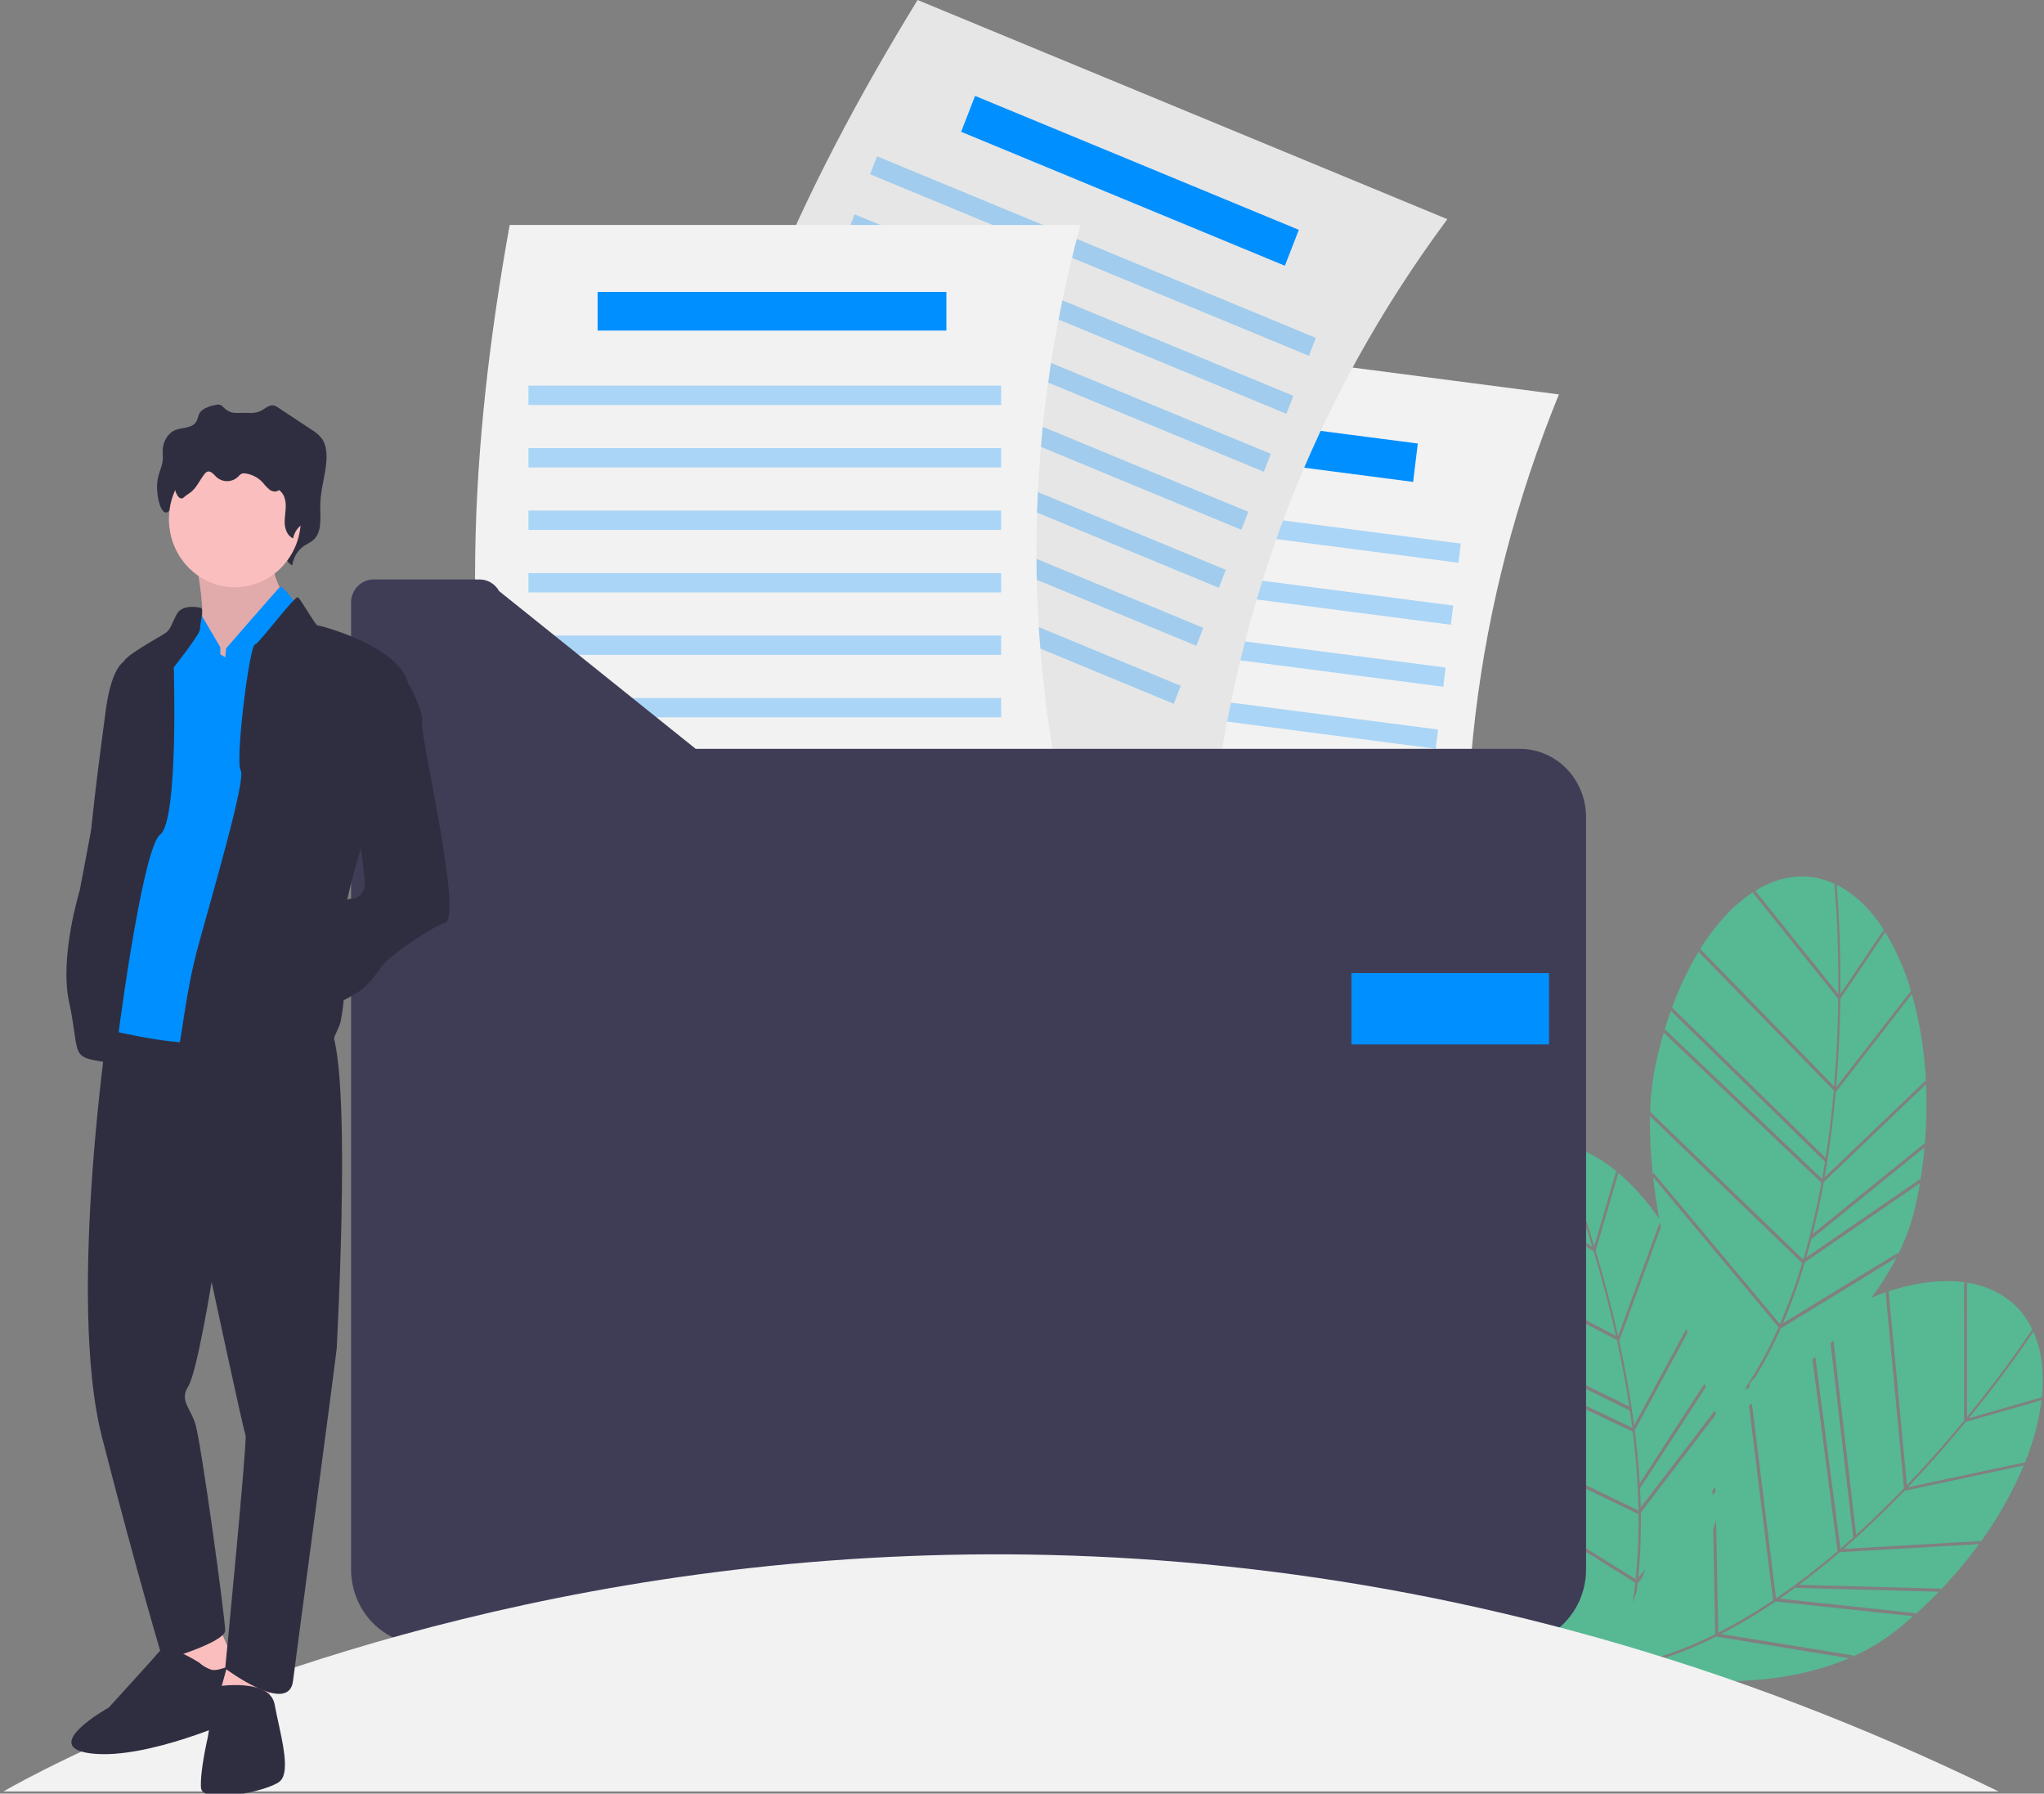 <svg width="416" height="365" viewBox="0 0 416 365" fill="none" xmlns="http://www.w3.org/2000/svg">
<rect x="0" y="0" width="416" height="365" fill="#808080" stroke="none"/>
<g clip-path="url(#clip0)">
<path d="M374.546 203.258C374.479 208.712 374.237 214.821 373.694 221.259L388.914 201.672L389.021 201.978C387.776 197.558 385.932 193.341 383.546 189.451L383.667 189.739L374.546 203.258Z" fill="#57B894"/>
<path d="M374.556 202.301L383.39 189.206C380.851 185.257 377.809 182.199 374.334 180.334C374.154 180.237 373.972 180.146 373.791 180.057C373.926 181.533 374.663 190.203 374.556 202.301Z" fill="#57B894"/>
<path d="M390.817 240.317C391.191 238.033 391.481 235.755 391.688 233.481L368.736 252.087L368.705 251.922C368.359 253.264 367.999 254.583 367.624 255.879L390.763 239.955L390.817 240.317Z" fill="#57B894"/>
<path d="M371.354 239.558L391.897 219.909L391.977 220.249C391.713 214.173 390.752 208.151 389.116 202.309L373.605 222.269C373.07 228.3 372.32 234.063 371.354 239.558Z" fill="#57B894"/>
<path d="M373.215 221.93L345.737 193.748L345.856 193.403C343.628 197.074 341.764 200.968 340.294 205.025L371.563 235.632C372.308 230.848 372.839 226.227 373.215 221.93Z" fill="#57B894"/>
<path d="M370.846 239.914C371.056 238.745 371.253 237.584 371.437 236.431L340.053 205.711L340.168 205.364C339.649 206.794 339.162 208.269 338.707 209.79L338.821 209.443L370.846 239.914Z" fill="#57B894"/>
<path d="M368.9 251.141L391.661 232.691L391.728 233.044C392.087 228.923 392.177 224.781 391.996 220.648L371.176 240.563C370.512 244.223 369.754 247.749 368.9 251.141Z" fill="#57B894"/>
<path d="M336.527 238.663L362.263 269.456C364.009 265.416 365.519 261.272 366.785 257.046L335.811 227.138C335.744 231.112 335.934 235.087 336.382 239.035L336.527 238.663Z" fill="#57B894"/>
<path d="M373.353 180.056L373.562 179.944C368.159 177.367 362.503 178.016 357.229 181.271L374.134 202.305C374.246 189.215 373.366 180.185 373.353 180.056Z" fill="#57B894"/>
<path d="M366.969 258.081C365.804 261.885 364.439 265.621 362.881 269.271L386.231 254.981L386.275 255.337C387.911 252.067 389.14 248.596 389.93 245.007C390.235 243.595 390.506 242.182 390.743 240.767L367.328 256.88C367.209 257.281 367.091 257.685 366.969 258.081Z" fill="#57B894"/>
<path d="M374.123 203.28L356.831 181.763L356.964 181.434C353.007 183.948 349.274 187.931 346.034 193.12L373.288 221.072C373.82 214.708 374.057 208.67 374.123 203.28Z" fill="#57B894"/>
<path d="M367.006 256.305C368.509 251.173 369.743 245.962 370.703 240.694L338.6 210.148C337.992 212.212 337.447 214.354 336.966 216.573C336.305 219.753 335.925 222.989 335.833 226.241L366.984 256.32L367.006 256.305Z" fill="#57B894"/>
<path d="M400.074 289.354C396.652 293.509 392.69 298.056 388.294 302.656L412.121 297.59L412.014 297.896C413.786 293.671 414.973 289.21 415.538 284.644L415.453 284.945L400.074 289.354Z" fill="#57B894"/>
<path d="M414.079 271.559C414 271.365 413.916 271.176 413.832 270.988C413.024 272.214 408.233 279.376 400.674 288.624L415.571 284.354C416.055 279.64 415.602 275.282 414.079 271.559Z" fill="#57B894"/>
<path d="M365.502 322.989C364.407 323.796 363.315 324.574 362.225 325.326L389.887 328.293L389.705 328.607C391.404 327.094 393.036 325.53 394.6 323.916L365.425 323.136L365.502 322.989Z" fill="#57B894"/>
<path d="M375.184 315.21L403.148 313.599L403 313.914C406.551 309.06 409.533 303.79 411.883 298.213L387.602 303.376C383.462 307.668 379.323 311.613 375.184 315.21Z" fill="#57B894"/>
<path d="M366.135 322.515L395.067 323.288L394.9 323.603C397.724 320.666 400.352 317.535 402.768 314.233L374.425 315.866C371.652 318.248 368.888 320.465 366.135 322.515Z" fill="#57B894"/>
<path d="M331.696 339.328C331.889 339.102 332.083 338.872 332.284 338.633C338.103 337.313 343.747 335.274 349.093 332.56L348.676 311.143C348.878 310.583 349.073 310.02 349.26 309.452L349.705 332.252C353.546 330.29 357.27 328.093 360.856 325.671L355.95 286.019C356.149 285.897 356.352 285.771 356.559 285.641L361.458 325.243L361.485 325.246C365.814 322.283 369.985 319.082 373.98 315.656L368.873 276.656C369.07 276.488 369.267 276.319 369.464 276.148L374.572 315.149C375.456 314.388 376.325 313.624 377.18 312.856L372.555 273.343C372.751 273.157 372.947 272.969 373.142 272.78L377.771 312.324C381.3 309.13 384.565 305.921 387.511 302.858L383.764 263.065L384.068 262.878C383.013 263.23 381.945 263.63 380.868 264.068C382.797 261.51 384.508 258.784 385.983 255.922L362.41 270.349C360.918 273.736 359.212 277.018 357.302 280.173C356.883 280.63 356.466 281.094 356.055 281.571L356.115 282.055C355.932 282.336 355.748 282.614 355.563 282.891L355.484 282.247C355.249 282.526 355.017 282.81 354.785 283.095C357.575 279.005 359.984 274.652 361.983 270.096L336.435 239.528C336.756 242.368 337.185 245.22 337.691 248.045C335.279 244.485 332.413 241.278 329.171 238.508L329.372 238.744L324.748 254.51C326.317 259.718 327.916 265.605 329.328 271.9L337.818 248.742C337.882 249.093 337.948 249.442 338.014 249.791L329.546 272.89C330.844 278.796 331.856 284.516 332.584 290.05L343.203 270.417C343.285 270.686 343.367 270.952 343.449 271.217L332.715 291.062C333.18 294.755 333.514 298.351 333.719 301.849L346.908 281.553C346.998 281.804 347.087 282.049 347.174 282.29L333.846 302.8L333.767 302.654C333.841 304.04 333.893 305.409 333.925 306.762L348.982 287.084C349.082 287.339 349.175 287.575 349.261 287.79L333.943 307.809C333.949 308.228 333.958 308.649 333.961 309.065C333.992 313.054 333.813 317.043 333.424 321.012L334.887 319.295C334.628 319.943 334.376 320.581 334.131 321.211L333.299 322.187C333.233 322.779 333.16 323.364 333.084 323.947C332.8 324.702 332.528 325.439 332.266 326.157C332.479 324.807 332.662 323.449 332.817 322.082L299.365 301.162C309.001 322.822 325.988 342.959 327.075 344.237C327.805 342.609 328.464 340.944 329.052 339.242C329.252 339.21 329.451 339.176 329.65 339.142C329.581 339.346 329.514 339.552 329.443 339.755C329.339 339.772 329.235 339.792 329.131 339.809C329.217 339.829 329.307 339.849 329.402 339.87C328.984 341.063 328.537 342.227 328.062 343.365C328.732 342.668 329.734 341.59 330.949 340.196C338.633 341.738 359.247 344.778 376.337 337.443L349.265 333.037C343.685 335.879 337.783 337.992 331.696 339.328ZM348.523 303.29L349.127 302.582L349.146 303.588L348.543 304.296L348.523 303.29Z" fill="#57B894"/>
<path d="M413.494 270.697L413.724 270.749C411.155 265.208 406.398 261.984 400.325 261.02L400.346 288.347C408.522 278.34 413.424 270.806 413.494 270.697Z" fill="#57B894"/>
<path d="M360.358 326.59C357.11 328.753 353.75 330.731 350.294 332.517L377.109 336.881L376.924 337.185C380.205 335.743 383.296 333.878 386.123 331.635C387.23 330.748 388.312 329.838 389.369 328.904L361.377 325.901C361.037 326.132 360.697 326.365 360.358 326.59Z" fill="#57B894"/>
<path d="M388.096 302.245C392.439 297.693 396.353 293.199 399.735 289.092L399.714 261.137L400.019 260.971C395.419 260.302 390.082 260.913 384.38 262.776L388.096 302.245Z" fill="#57B894"/>
<path d="M328.951 238.325C325.352 235.379 321.544 233.442 317.681 232.776C317.48 232.742 317.28 232.714 317.081 232.686C317.652 234.047 320.949 242.057 324.471 253.597L328.951 238.325Z" fill="#57B894"/>
<path d="M329.074 272.692L294.501 254.656L294.512 254.291C293.491 258.492 292.885 262.79 292.702 267.118L331.607 286.25C330.882 281.463 330.004 276.899 329.074 272.692Z" fill="#57B894"/>
<path d="M331.726 287.05L292.678 267.846L292.684 267.479C292.619 269.004 292.597 270.563 292.62 272.155L292.624 271.788L332.207 290.551C332.057 289.373 331.896 288.206 331.726 287.05Z" fill="#57B894"/>
<path d="M333.475 308.14L295.061 289.578C296.187 293.379 297.558 297.098 299.166 300.71L299.193 300.31L332.891 321.384C333.342 316.986 333.537 312.563 333.475 308.14Z" fill="#57B894"/>
<path d="M316.663 232.824L316.829 232.652C310.919 231.924 305.734 234.346 301.693 239.124L324.069 253.735C320.256 241.25 316.715 232.943 316.663 232.824Z" fill="#57B894"/>
<path d="M324.352 254.666L301.463 239.719L301.49 239.364C298.48 243.016 296.123 247.996 294.596 253.964L328.887 271.853C327.487 265.631 325.904 259.813 324.352 254.666Z" fill="#57B894"/>
<path d="M333.464 307.364C333.356 302.004 332.97 296.655 332.305 291.338L292.625 272.529C292.665 274.686 292.789 276.897 292.996 279.161C293.319 282.396 293.927 285.595 294.814 288.717L333.447 307.386L333.464 307.364Z" fill="#57B894"/>
<path d="M301.13 212.42L185.884 197.427C180.661 152.585 188.552 108.807 202.025 65.27L317.271 80.263C299.88 122.974 294.776 167.057 301.13 212.42Z" fill="#F2F2F2"/>
<path d="M288.555 90.258L218.127 81.096L217.173 88.906L287.601 98.068L288.555 90.258Z" fill="#008FFF"/>
<path opacity="0.3" d="M297.302 110.62L201.847 98.201L201.37 102.106L296.825 114.524L297.302 110.62Z" fill="#008FFF"/>
<path opacity="0.3" d="M295.761 123.234L200.306 110.816L199.829 114.721L295.284 127.139L295.761 123.234Z" fill="#008FFF"/>
<path opacity="0.3" d="M294.22 135.85L198.765 123.431L198.288 127.336L293.743 139.754L294.22 135.85Z" fill="#008FFF"/>
<path opacity="0.3" d="M292.68 148.464L197.225 136.046L196.748 139.951L292.203 152.369L292.68 148.464Z" fill="#008FFF"/>
<path opacity="0.3" d="M291.139 161.079L195.684 148.661L195.207 152.566L290.662 164.984L291.139 161.079Z" fill="#008FFF"/>
<path opacity="0.3" d="M289.598 173.695L194.143 161.276L193.666 165.181L289.121 177.599L289.598 173.695Z" fill="#008FFF"/>
<path opacity="0.3" d="M288.058 186.309L192.603 173.891L192.126 177.796L287.581 190.214L288.058 186.309Z" fill="#008FFF"/>
<path d="M246.554 168.242L138.735 123.641C144.676 78.894 163.044 38.601 186.753 0L294.572 44.602C267.276 81.381 251.529 122.696 246.554 168.242Z" fill="#E6E6E6"/>
<path d="M264.34 46.772L198.45 19.515L195.613 26.821L261.502 54.078L264.34 46.772Z" fill="#008FFF"/>
<path opacity="0.3" d="M267.811 68.755L178.507 31.812L177.088 35.465L266.393 72.408L267.811 68.755Z" fill="#008FFF"/>
<path opacity="0.3" d="M263.227 80.557L173.923 43.614L172.504 47.267L261.809 84.21L263.227 80.557Z" fill="#008FFF"/>
<path opacity="0.3" d="M258.644 92.36L169.34 55.417L167.921 59.07L257.226 96.013L258.644 92.36Z" fill="#008FFF"/>
<path opacity="0.3" d="M254.06 104.161L164.756 67.219L163.337 70.872L252.642 107.814L254.06 104.161Z" fill="#008FFF"/>
<path opacity="0.3" d="M249.477 115.963L160.173 79.02L158.754 82.674L248.059 119.616L249.477 115.963Z" fill="#008FFF"/>
<path opacity="0.3" d="M244.893 127.766L155.589 90.823L154.17 94.476L243.475 131.419L244.893 127.766Z" fill="#008FFF"/>
<path opacity="0.3" d="M240.31 139.568L151.006 102.625L149.587 106.278L238.892 143.221L240.31 139.568Z" fill="#008FFF"/>
<path d="M219.891 178.984H103.734C93.117 135.168 95.642 90.715 103.734 45.781H219.891C207.813 90.401 208.09 134.797 219.891 178.984Z" fill="#F2F2F2"/>
<path d="M192.611 59.404H121.626V67.275H192.611V59.404Z" fill="#008FFF"/>
<path opacity="0.3" d="M203.758 78.477H107.547V82.412H203.758V78.477Z" fill="#008FFF"/>
<path opacity="0.3" d="M203.758 91.191H107.547V95.126H203.758V91.191Z" fill="#008FFF"/>
<path opacity="0.3" d="M203.758 103.906H107.547V107.841H203.758V103.906Z" fill="#008FFF"/>
<path opacity="0.3" d="M203.758 116.621H107.547V120.557H203.758V116.621Z" fill="#008FFF"/>
<path opacity="0.3" d="M203.758 129.336H107.547V133.271H203.758V129.336Z" fill="#008FFF"/>
<path opacity="0.3" d="M203.758 142.051H107.547V145.986H203.758V142.051Z" fill="#008FFF"/>
<path opacity="0.3" d="M203.758 154.766H107.547V158.701H203.758V154.766Z" fill="#008FFF"/>
<path d="M141.594 152.393L101.577 120.284C101.176 119.565 100.599 118.968 99.904 118.553C99.209 118.138 98.42 117.919 97.617 117.919H76.018C74.807 117.919 73.645 118.416 72.788 119.3C71.931 120.184 71.45 121.384 71.45 122.634V319.377C71.45 323.433 73.011 327.322 75.79 330.19C78.569 333.058 82.338 334.669 86.267 334.669H307.983C309.929 334.669 311.855 334.274 313.653 333.505C315.451 332.737 317.084 331.61 318.46 330.19C319.836 328.77 320.927 327.085 321.672 325.229C322.417 323.374 322.8 321.385 322.8 319.377V166.292C322.8 162.606 321.381 159.07 318.855 156.464C316.33 153.857 312.904 152.393 309.332 152.393H141.594Z" fill="#3F3D56"/>
<path d="M315.26 198.018H275.044V212.545H315.26V198.018Z" fill="#008FFF"/>
<path d="M0.714 364.56C0.714 364.56 184.645 255.996 406.751 364.56H0.714Z" fill="#F2F2F2"/>
<path d="M40.107 115.429C40.107 115.429 42.081 126.227 40.7 127.042C39.583 127.766 38.527 128.584 37.541 129.487L41.094 134.58L49.583 136.414L57.676 128.672V120.93C57.676 120.93 55.308 117.059 55.702 114.614C56.097 112.169 40.107 115.429 40.107 115.429Z" fill="#FBBEBE"/>
<path opacity="0.1" d="M40.107 115.429C40.107 115.429 42.081 126.227 40.7 127.042C39.583 127.766 38.527 128.584 37.541 129.487L41.094 134.58L49.583 136.414L57.676 128.672V120.93C57.676 120.93 55.308 117.059 55.702 114.614C56.097 112.169 40.107 115.429 40.107 115.429Z" fill="black"/>
<path d="M26.486 133.968L25.302 134.579C25.302 134.579 22.735 135.598 21.551 144.359C20.367 153.12 17.603 174.104 18.393 174.716C19.182 175.327 18.787 179.402 18.787 179.402L24.71 147.415L26.486 133.968Z" fill="#2F2E41"/>
<path d="M40.523 84.246C40.343 84.634 40.28 85.088 40.11 85.485C39.341 87.284 37.151 86.881 35.571 87.562C34.233 88.138 33.234 89.721 33.13 91.431C33.085 92.157 33.188 92.889 33.125 93.614C33.008 94.951 32.34 96.129 32.102 97.442C31.525 100.634 32.873 105.674 34.395 103.952C34.875 103.409 35.475 103.049 35.994 102.56C37.34 101.29 38.026 99.271 39.12 97.686C39.258 97.454 39.448 97.259 39.675 97.118C40.474 96.709 41.185 97.805 41.817 98.525C42.139 98.887 42.531 99.174 42.969 99.368C43.406 99.562 43.879 99.657 44.355 99.648C44.831 99.638 45.3 99.525 45.73 99.314C46.16 99.103 46.541 98.8 46.849 98.425C47.042 98.136 47.282 97.883 47.558 97.678C47.866 97.531 48.213 97.496 48.543 97.578C50.101 97.861 51.504 98.723 52.488 100.002C53.015 100.668 53.456 101.452 54.089 101.969C54.721 102.485 55.644 102.656 56.213 102.042C57.359 102.878 57.787 104.653 57.79 106.27C57.793 107.886 57.472 109.492 57.55 111.106C57.628 112.72 58.242 114.462 59.488 115.054C59.684 113.584 60.423 112.25 61.551 111.33C62.4 110.678 63.431 110.355 64.149 109.504C65.586 107.8 65.13 104.967 65.186 102.536C65.254 99.539 66.26 96.673 66.438 93.682C66.527 92.188 66.377 90.585 65.615 89.402C65.038 88.614 64.307 87.96 63.468 87.483L56.693 82.997C56.392 82.767 56.051 82.6 55.688 82.505C54.691 82.32 53.829 83.286 52.883 83.711C52.094 84 51.254 84.105 50.421 84.019C47.791 83.946 47.05 84.473 45.282 82.704C45.145 82.561 44.976 82.453 44.791 82.389C44.605 82.325 44.408 82.307 44.214 82.337C43.157 82.51 41.102 82.999 40.523 84.246Z" fill="#2F2E41"/>
<path d="M44.253 330.371L48.398 339.743L40.304 342.595L36.159 340.354L37.146 330.371H44.253Z" fill="#FBBEBE"/>
<path d="M40.502 338.317C40.502 338.317 33.988 334.242 32.803 335.668C31.619 337.094 22.143 347.485 22.143 347.485C22.143 347.485 7.535 355.634 18.787 356.857C30.04 358.079 48.398 349.726 48.398 349.726C48.398 349.726 49.385 338.724 48.596 338.52C47.806 338.317 44.45 340.354 42.871 339.743C41.999 339.431 41.194 338.947 40.502 338.317Z" fill="#2F2E41"/>
<path d="M54.912 340.354V348.707L44.252 346.263L46.621 337.706L54.912 340.354Z" fill="#FBBEBE"/>
<path d="M44.056 343.206C44.056 343.206 54.913 341.373 55.9 346.874C56.887 352.375 59.453 360.524 56.887 362.562C54.321 364.599 41.094 367.247 40.897 363.784C40.7 360.32 42.279 353.597 42.279 353.597C42.279 353.597 43.266 348.3 42.674 346.874C42.081 345.448 44.056 343.206 44.056 343.206Z" fill="#2F2E41"/>
<path d="M22.369 205.632C22.369 205.632 13.457 263.953 20.761 292.476C28.065 320.999 33.197 337.91 33.197 337.91C33.197 337.91 45.831 334.242 45.831 331.797C45.831 329.353 40.896 293.087 39.712 289.624C38.527 286.16 36.553 284.938 38.33 282.086C40.107 279.233 43.068 260.897 43.068 260.897C43.068 260.897 49.582 291.254 49.977 292.069C50.372 292.884 45.831 339.539 45.831 339.539C45.831 339.539 58.862 349.299 59.65 341.984C59.847 340.151 68.533 275.159 68.533 274.344C68.533 273.529 72.086 211.185 66.362 208.129C60.637 205.073 22.369 205.632 22.369 205.632Z" fill="#2F2E41"/>
<path d="M47.806 119.503C55.22 119.503 61.23 113.3 61.23 105.649C61.23 97.998 55.22 91.795 47.806 91.795C40.393 91.795 34.383 97.998 34.383 105.649C34.383 113.3 40.393 119.503 47.806 119.503Z" fill="#FBBEBE"/>
<path d="M44.845 133.154V131.728L40.897 125.004C40.897 125.004 36.949 125.412 36.357 127.245C35.765 129.079 29.053 143.748 29.053 143.748L21.946 209.555C21.946 209.555 41.489 214.445 44.451 210.981C47.412 207.518 58.664 132.135 58.664 132.135L60.243 122.967C60.243 122.967 57.531 118.892 56.913 119.503C56.295 120.115 46.03 131.931 46.03 131.931L45.832 133.765L44.845 133.154Z" fill="#008FFF"/>
<path d="M40.798 123.679C40.798 123.679 37.146 122.762 35.962 125.004C34.777 127.245 34.777 128.06 33.593 128.875C32.408 129.69 25.499 133.357 25.104 134.783C24.709 136.209 16.221 181.235 16.221 181.235C16.221 181.235 12.075 194.682 14.05 203.85C16.024 213.018 14.642 214.852 18.787 215.667C22.933 216.482 23.525 216.482 23.525 215.259C23.525 214.037 28.855 172.678 32.606 169.826C36.356 166.973 35.369 135.802 35.369 135.802C35.369 135.802 40.699 129.078 40.699 128.06C40.699 127.041 41.588 123.603 40.798 123.679Z" fill="#2F2E41"/>
<path d="M51.952 131.116C52.502 131.211 60.045 121.133 60.638 121.54C61.23 121.948 64.191 127.245 64.586 127.245C64.98 127.245 81.76 131.523 83.142 139.469C84.524 147.415 73.469 172.678 73.469 172.678C73.469 172.678 68.731 187.144 69.718 193.459C70.388 198.269 70.254 203.162 69.323 207.925C68.929 209.555 67.547 211.388 67.942 212.203C68.336 213.018 59.256 211.185 55.505 213.426C51.754 215.667 34.975 217.297 35.962 214.852C36.949 212.407 37.541 202.831 40.305 192.645C43.068 182.458 50.175 158.417 48.99 156.787C47.806 155.157 50.767 130.912 51.952 131.116Z" fill="#2F2E41"/>
<path d="M80.772 137.024L83.338 139.469C83.338 139.469 86.3 144.766 85.905 147.211C85.51 149.656 94.196 186.532 90.643 187.755C87.089 188.977 78.601 195.089 77.614 196.719C76.627 198.349 74.258 201.202 72.679 202.017C71.099 202.831 69.52 204.258 68.533 203.443C67.546 202.628 65.375 185.921 66.954 185.31C68.533 184.699 70.112 182.865 71.692 182.865C73.271 182.865 74.258 181.235 74.258 179.809C74.258 178.383 73.073 169.826 73.073 169.826L70.507 149.656L80.772 137.024Z" fill="#2F2E41"/>
<path d="M42.892 86.273C42.732 86.567 42.676 86.91 42.526 87.21C41.846 88.57 39.91 88.266 38.513 88.78C37.922 89.008 37.407 89.403 37.025 89.921C36.643 90.439 36.41 91.057 36.354 91.705C36.315 92.254 36.406 92.807 36.35 93.355C36.247 94.366 35.656 95.256 35.446 96.249C34.935 98.662 36.127 102.472 37.473 101.17C37.897 100.76 38.428 100.487 38.887 100.118C40.077 99.158 40.684 97.632 41.651 96.434C41.779 96.252 41.947 96.105 42.142 96.004C42.848 95.694 43.477 96.524 44.036 97.067C44.654 97.628 45.452 97.93 46.275 97.916C47.097 97.903 47.885 97.573 48.485 96.992C48.661 96.768 48.873 96.577 49.112 96.427C49.389 96.316 49.692 96.29 49.983 96.352C51.312 96.541 52.541 97.186 53.471 98.184C53.89 98.73 54.365 99.228 54.886 99.671C55.446 100.061 56.261 100.19 56.765 99.726C57.778 100.358 58.156 101.7 58.159 102.922C58.161 104.144 57.878 105.358 57.947 106.578C58.016 107.798 58.559 109.115 59.661 109.563C59.762 108.99 59.976 108.444 60.29 107.96C60.603 107.476 61.01 107.063 61.484 106.747C62.235 106.255 63.147 106.01 63.782 105.367C65.052 104.079 64.649 101.937 64.698 100.1C64.758 97.834 65.648 95.668 65.806 93.407C65.884 92.277 65.752 91.065 65.078 90.171C64.547 89.56 63.901 89.066 63.18 88.721L57.189 85.329C56.916 85.153 56.615 85.027 56.301 84.957C55.419 84.818 54.656 85.547 53.82 85.869C53.115 86.088 52.377 86.167 51.643 86.102C49.318 86.046 48.663 86.445 47.1 85.108C46.969 84.997 46.818 84.915 46.656 84.867C46.493 84.819 46.323 84.806 46.155 84.83C45.22 84.961 43.403 85.331 42.892 86.273Z" fill="#2F2E41"/>
</g>
<defs>
<clipPath id="clip0">
<rect width="415.042" height="365.463" fill="white" transform="translate(0.714)"/>
</clipPath>
</defs>
</svg>
